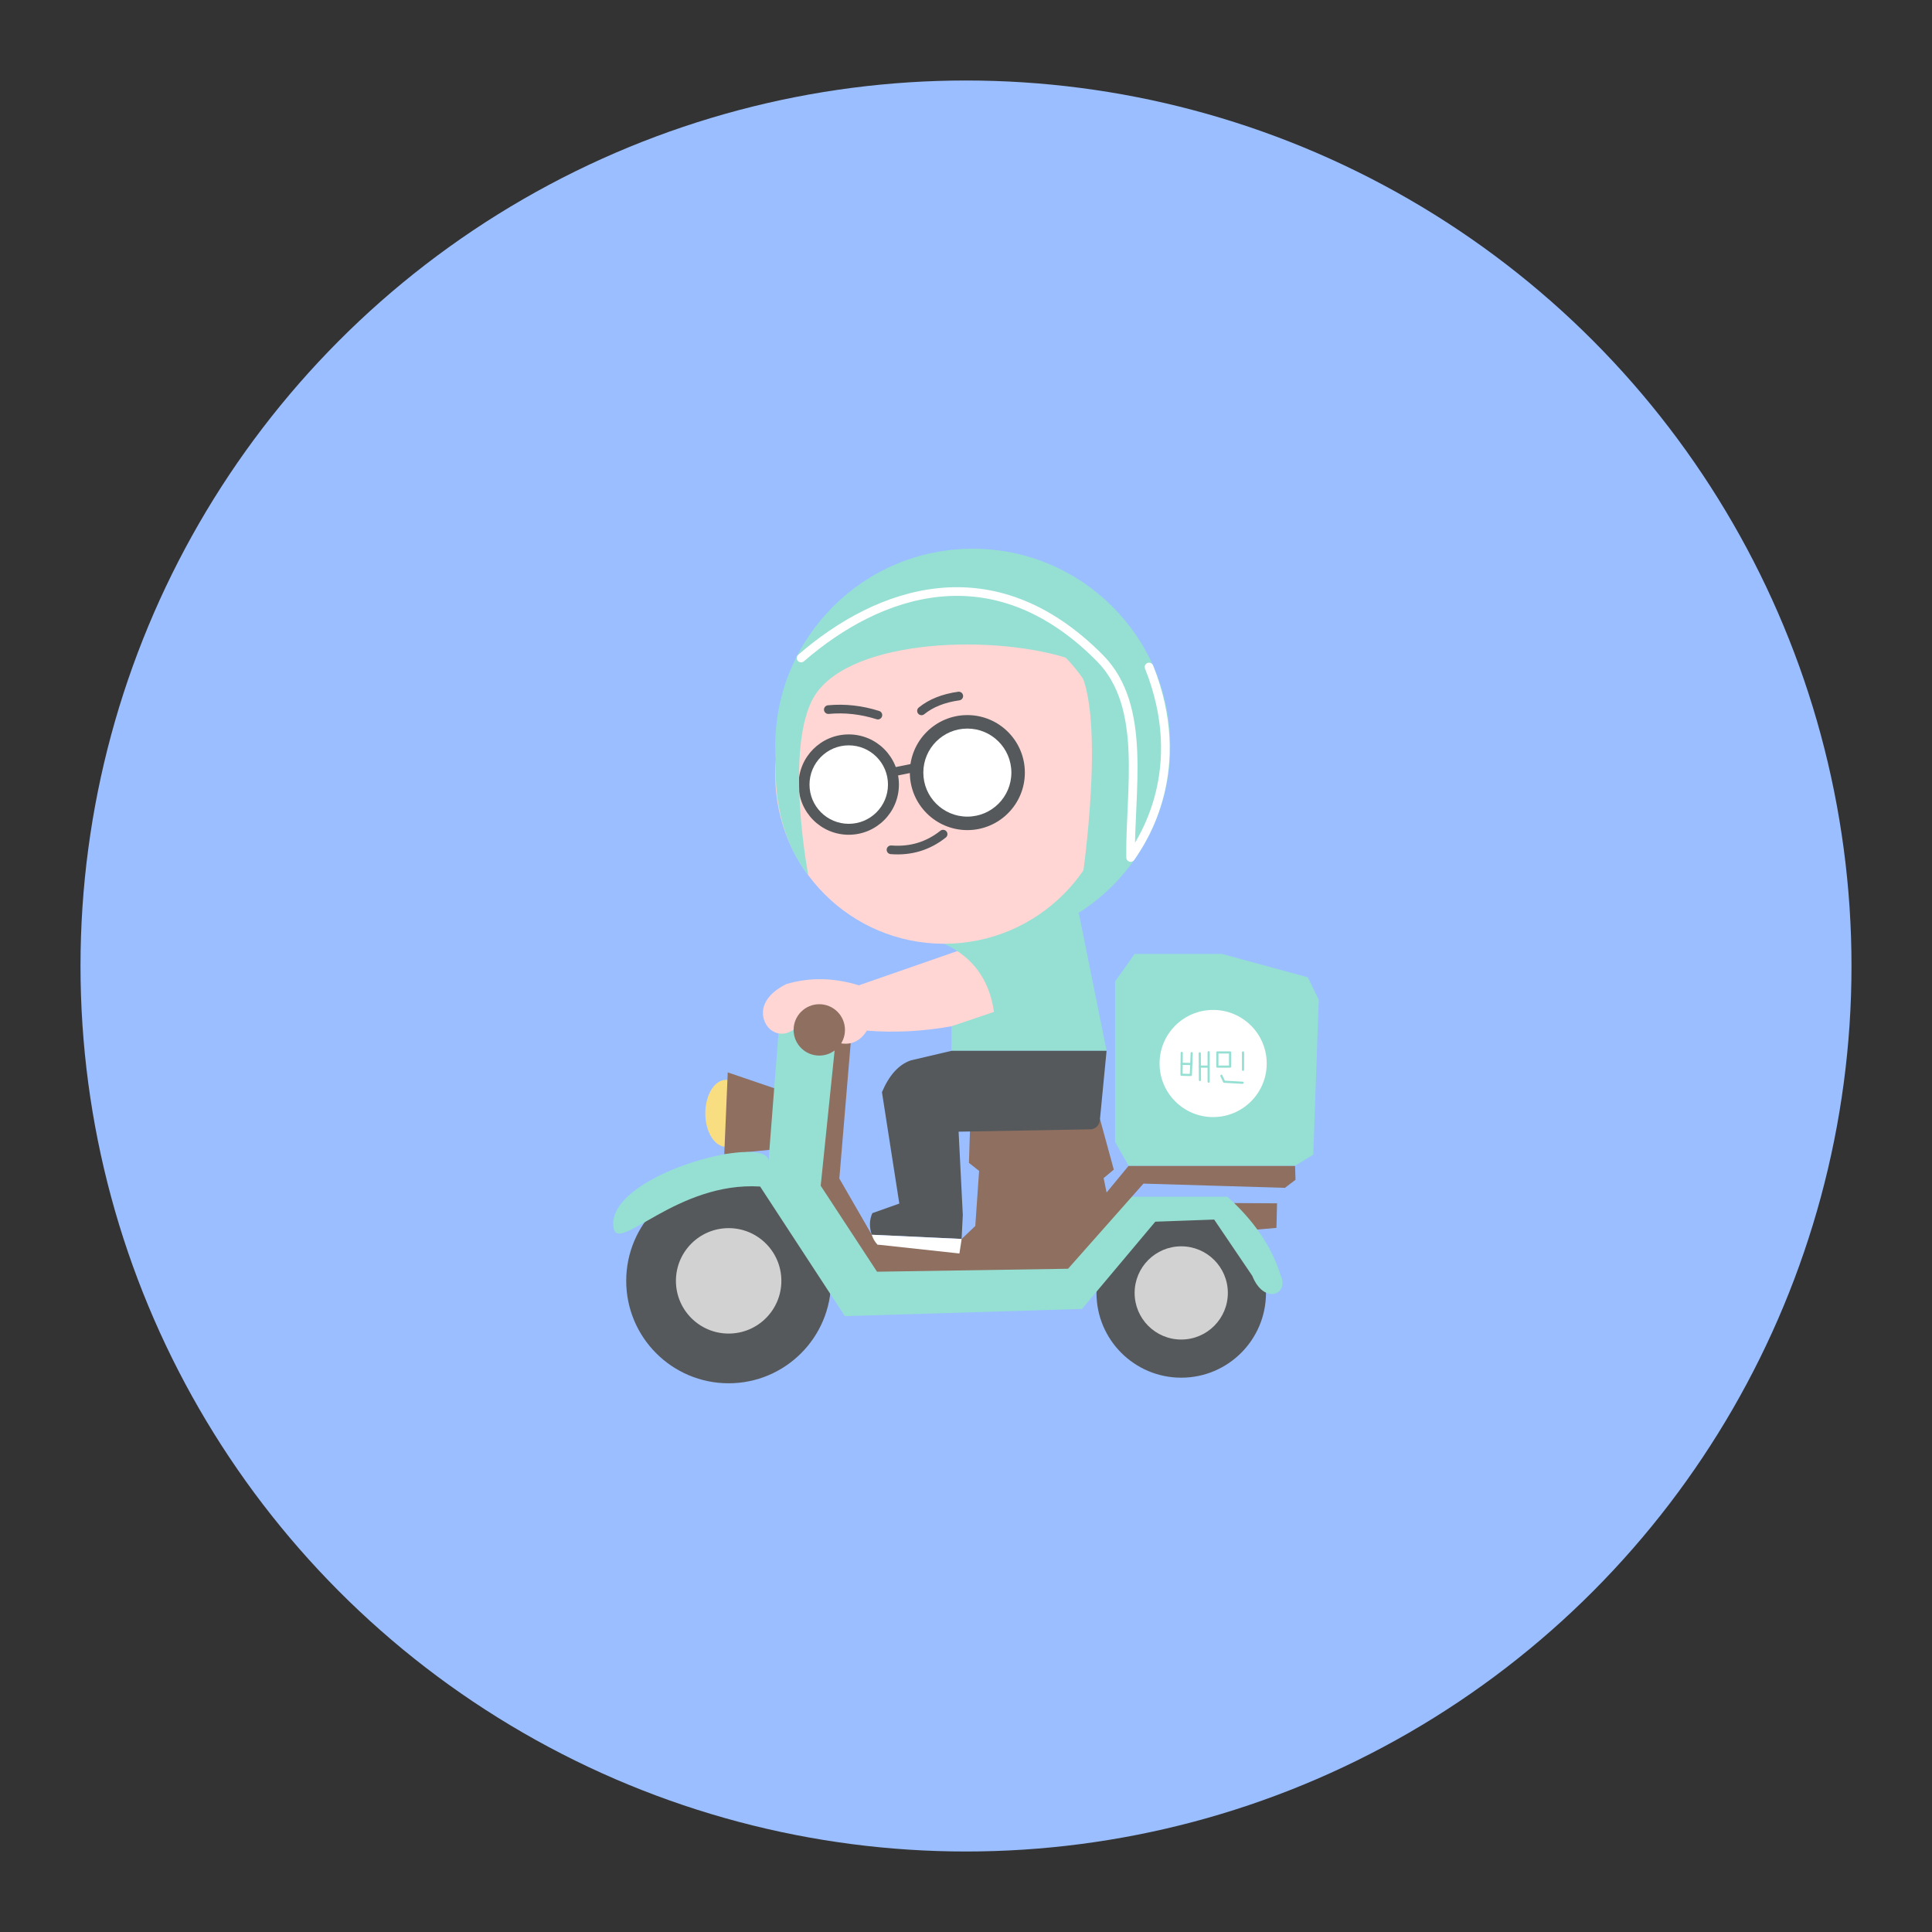 <?xml version="1.0" encoding="UTF-8"?>
<svg version="1.1" viewBox="0 0 192 192" xmlns="http://www.w3.org/2000/svg">
 <rect x="0" y="0" width="192" height="192" fill="#333333" stroke="none"/>
 <circle class="a" cx="96" cy="96" r="88" style="fill:#9abeff"/>
 <circle cx="72.412" cy="127.29" r="10.179" style="fill:#56595b"/>
 <circle cx="117.39" cy="128.49" r="8.423" style="fill:#56595b"/>
 <path d="m122.65 119.56 4.261 0.024-0.059 2.441-1.896 0.166-1.997-0.015z" style="fill:#8e6f60"/>
 <ellipse cx="72.149" cy="110.64" rx="2.056" ry="3.327" style="fill:#f9de81"/>
 <path d="m77.561 108.36-5.239-1.786-0.346 8.138 5.287-0.518z" style="fill:#8e6f60"/>
 <path d="m77.363 102.7-0.981 12.607c-0.43-2.672-16.316 1.536-15.406 6.735 0.447 2.556 6.32-4.642 14.564-4.125l8.419 12.88 23.572-0.716 7.282-8.671 5.851-0.21 3.788 5.598c1.158 2.896 3.705 1.855 2.82-0.042-0.87-2.834-2.638-5.444-5.304-7.829h-9.49l-15.513 5.977-8.713 0.463-5.472-7.535 0.949-15.022-2.31-0.461-2.31-1.086z" style="fill:#96dfd3"/>
 <path d="m82.943 104.4-1.383 13.436 5.598 8.545 18.984-0.295 7.492-8.461 14.059 0.421 1.052-0.8-0.042-1.389h-16.542l-2.189 2.652-0.295-1.431 1.01-0.842-1.369-5.014-12.9 0.384-0.126 3.957 1.01 0.8-0.379 5.472-1.356 1.293-8.368 0.559-3.788-6.566 1.218-14.53-1.801 0.446z" style="fill:#8e6f60"/>
 <path d="m95.138 94.515-9.79 3.406c-2.483-0.772-4.883-0.814-7.198-0.126-2.222 1.082-2.76 2.701-2.021 3.999 0.515 0.904 1.852 1.459 3.115 0.21 2.315-2.75 3.76-2.189 4.336 1.684 1.08 0.168 1.936-0.253 2.568-1.263 2.775 0.22 5.577 0.075 8.408-0.435l5.483-0.618-0.673-3.788-2.062-2.946z" style="fill:#ffd6d4"/>
 <circle cx="96.669" cy="74.16" r="19.63" style="fill:#96dfd3"/>
 <path d="m93.826 93.79c2.843 1.305 4.495 3.562 4.957 6.772l-4.226 1.429v2.441h15.418l-2.766-13.71c-3.825 0.926-8.286 1.949-13.382 3.069z" style="fill:#96dfd3"/>
 <circle cx="93.826" cy="77.004" r="16.786" style="fill:#ffd6d4"/>
 <circle cx="84.347" cy="77.971" r="4.986" style="fill:#56595b;stroke-linecap:round;stroke-linejoin:round;stroke-width:2.205"/>
 <circle cx="84.347" cy="77.971" r="3.899" style="fill:#fff;stroke-linecap:round;stroke-linejoin:round;stroke-width:1.724"/>
 <circle cx="96.134" cy="76.78" r="5.715" style="fill:#56595b;stroke-linecap:round;stroke-linejoin:round;stroke-width:2.527"/>
 <circle cx="96.134" cy="76.78" r="4.375" style="fill:#fff;stroke-linecap:round;stroke-linejoin:round;stroke-width:1.935"/>
 <path d="m88.618 76.751 2.5-0.506" style="fill:none;stroke-linecap:round;stroke-linejoin:round;stroke-width:.862;stroke:#56595b"/>
 <path d="m82.318 70.519c1.642-0.154 3.283 0.028 4.925 0.547" style="fill:none;stroke-linecap:round;stroke-linejoin:round;stroke-width:.862;stroke:#56595b"/>
 <path d="m91.578 70.645c0.954-0.772 2.189-1.263 3.704-1.473" style="fill:none;stroke-linecap:round;stroke-linejoin:round;stroke-width:.862;stroke:#56595b"/>
 <path d="m88.547 84.452c1.95 0.154 3.676-0.365 5.177-1.557" style="fill:none;stroke-linecap:round;stroke-linejoin:round;stroke-width:.862;stroke:#56595b"/>
 <path d="m109.97 104.43h-15.418l-4.048 0.952c-1.191 0.417-2.143 1.468-2.857 3.155l1.726 11.072-2.679 0.952c-0.3 0.658-0.32 1.373-0.06 2.143l8.929 0.417 0.119-2.381-0.417-8.274 13.215-0.238c0.516-0.113 0.794-0.45 0.833-1.012z" style="fill:#56595b"/>
 <path d="m86.639 122.71c0.107 0.367 0.294 0.693 0.562 0.976l8.145 0.884 0.223-1.443z" style="fill:#fff"/>
 <circle cx="81.42" cy="102.35" r="2.552" style="fill:#8e6f60"/>
 <circle cx="72.412" cy="127.29" r="5.239" style="fill:#d2d2d2"/>
 <circle cx="117.39" cy="128.49" r="4.632" style="fill:#d2d2d2"/>
 <path d="m112.16 115.85-1.347-2.357v-15.953l1.936-2.736h8.713l8.503 2.315 1.094 2.231-0.547 15.406-1.81 1.094z" style="fill:#96dfd3"/>
 <circle cx="120.56" cy="105.69" r="5.325" style="fill:#fff"/>
 <path d="m117.44 104.64-0.021 2.168 0.926 0.021 0.084-2.168" style="fill:none;stroke-linecap:round;stroke-linejoin:round;stroke-width:.216;stroke:#96dfd3"/>
 <path d="m117.43 105.72 0.958 0.021" style="fill:none;stroke-linecap:round;stroke-linejoin:round;stroke-width:.216;stroke:#96dfd3"/>
 <path d="m119.23 104.68 0.021 2.652" style="fill:none;stroke-linecap:round;stroke-linejoin:round;stroke-width:.216;stroke:#96dfd3"/>
 <path d="m119.24 106h0.873v-1.431 2.925" style="fill:none;stroke-linecap:round;stroke-linejoin:round;stroke-width:.216;stroke:#96dfd3"/>
 <path d="m120.98 104.59h1.263v1.41h-1.263z" style="fill:none;stroke-linecap:round;stroke-linejoin:round;stroke-width:.216;stroke:#96dfd3"/>
 <path d="m123.53 104.59v1.726" style="fill:none;stroke-linecap:round;stroke-linejoin:round;stroke-width:.216;stroke:#96dfd3"/>
 <path d="m121.38 106.91 0.274 0.589 1.831 0.105" style="fill:none;stroke-linecap:round;stroke-linejoin:round;stroke-width:.216;stroke:#96dfd3"/>
 <path d="m80.324 86.977s-2.292-12.039 0.37-17.366c2.99-5.984 17.273-6.681 25.216-4.259 4.553 1.388 1.759 21.145 1.759 21.145l3.5 0.894 0.95-16.527-3.62-9.859-9.513-3.788-14.962 4.943c-4.217 1.349-4.455 5.601-6.295 8.684-2.194 10.047 1.829 15.123 2.595 16.132z" style="fill:#96dfd3"/>
 <path d="m79.612 65.393c7.641-6.628 19.052-10.761 29.707 0.021 4.748 4.804 2.939 13.236 3.041 19.804 1.214-1.739 5.89-8.742 1.832-18.931" style="fill:none;stroke-linecap:round;stroke-linejoin:round;stroke-width:.862;stroke:#fff"/>
</svg>
